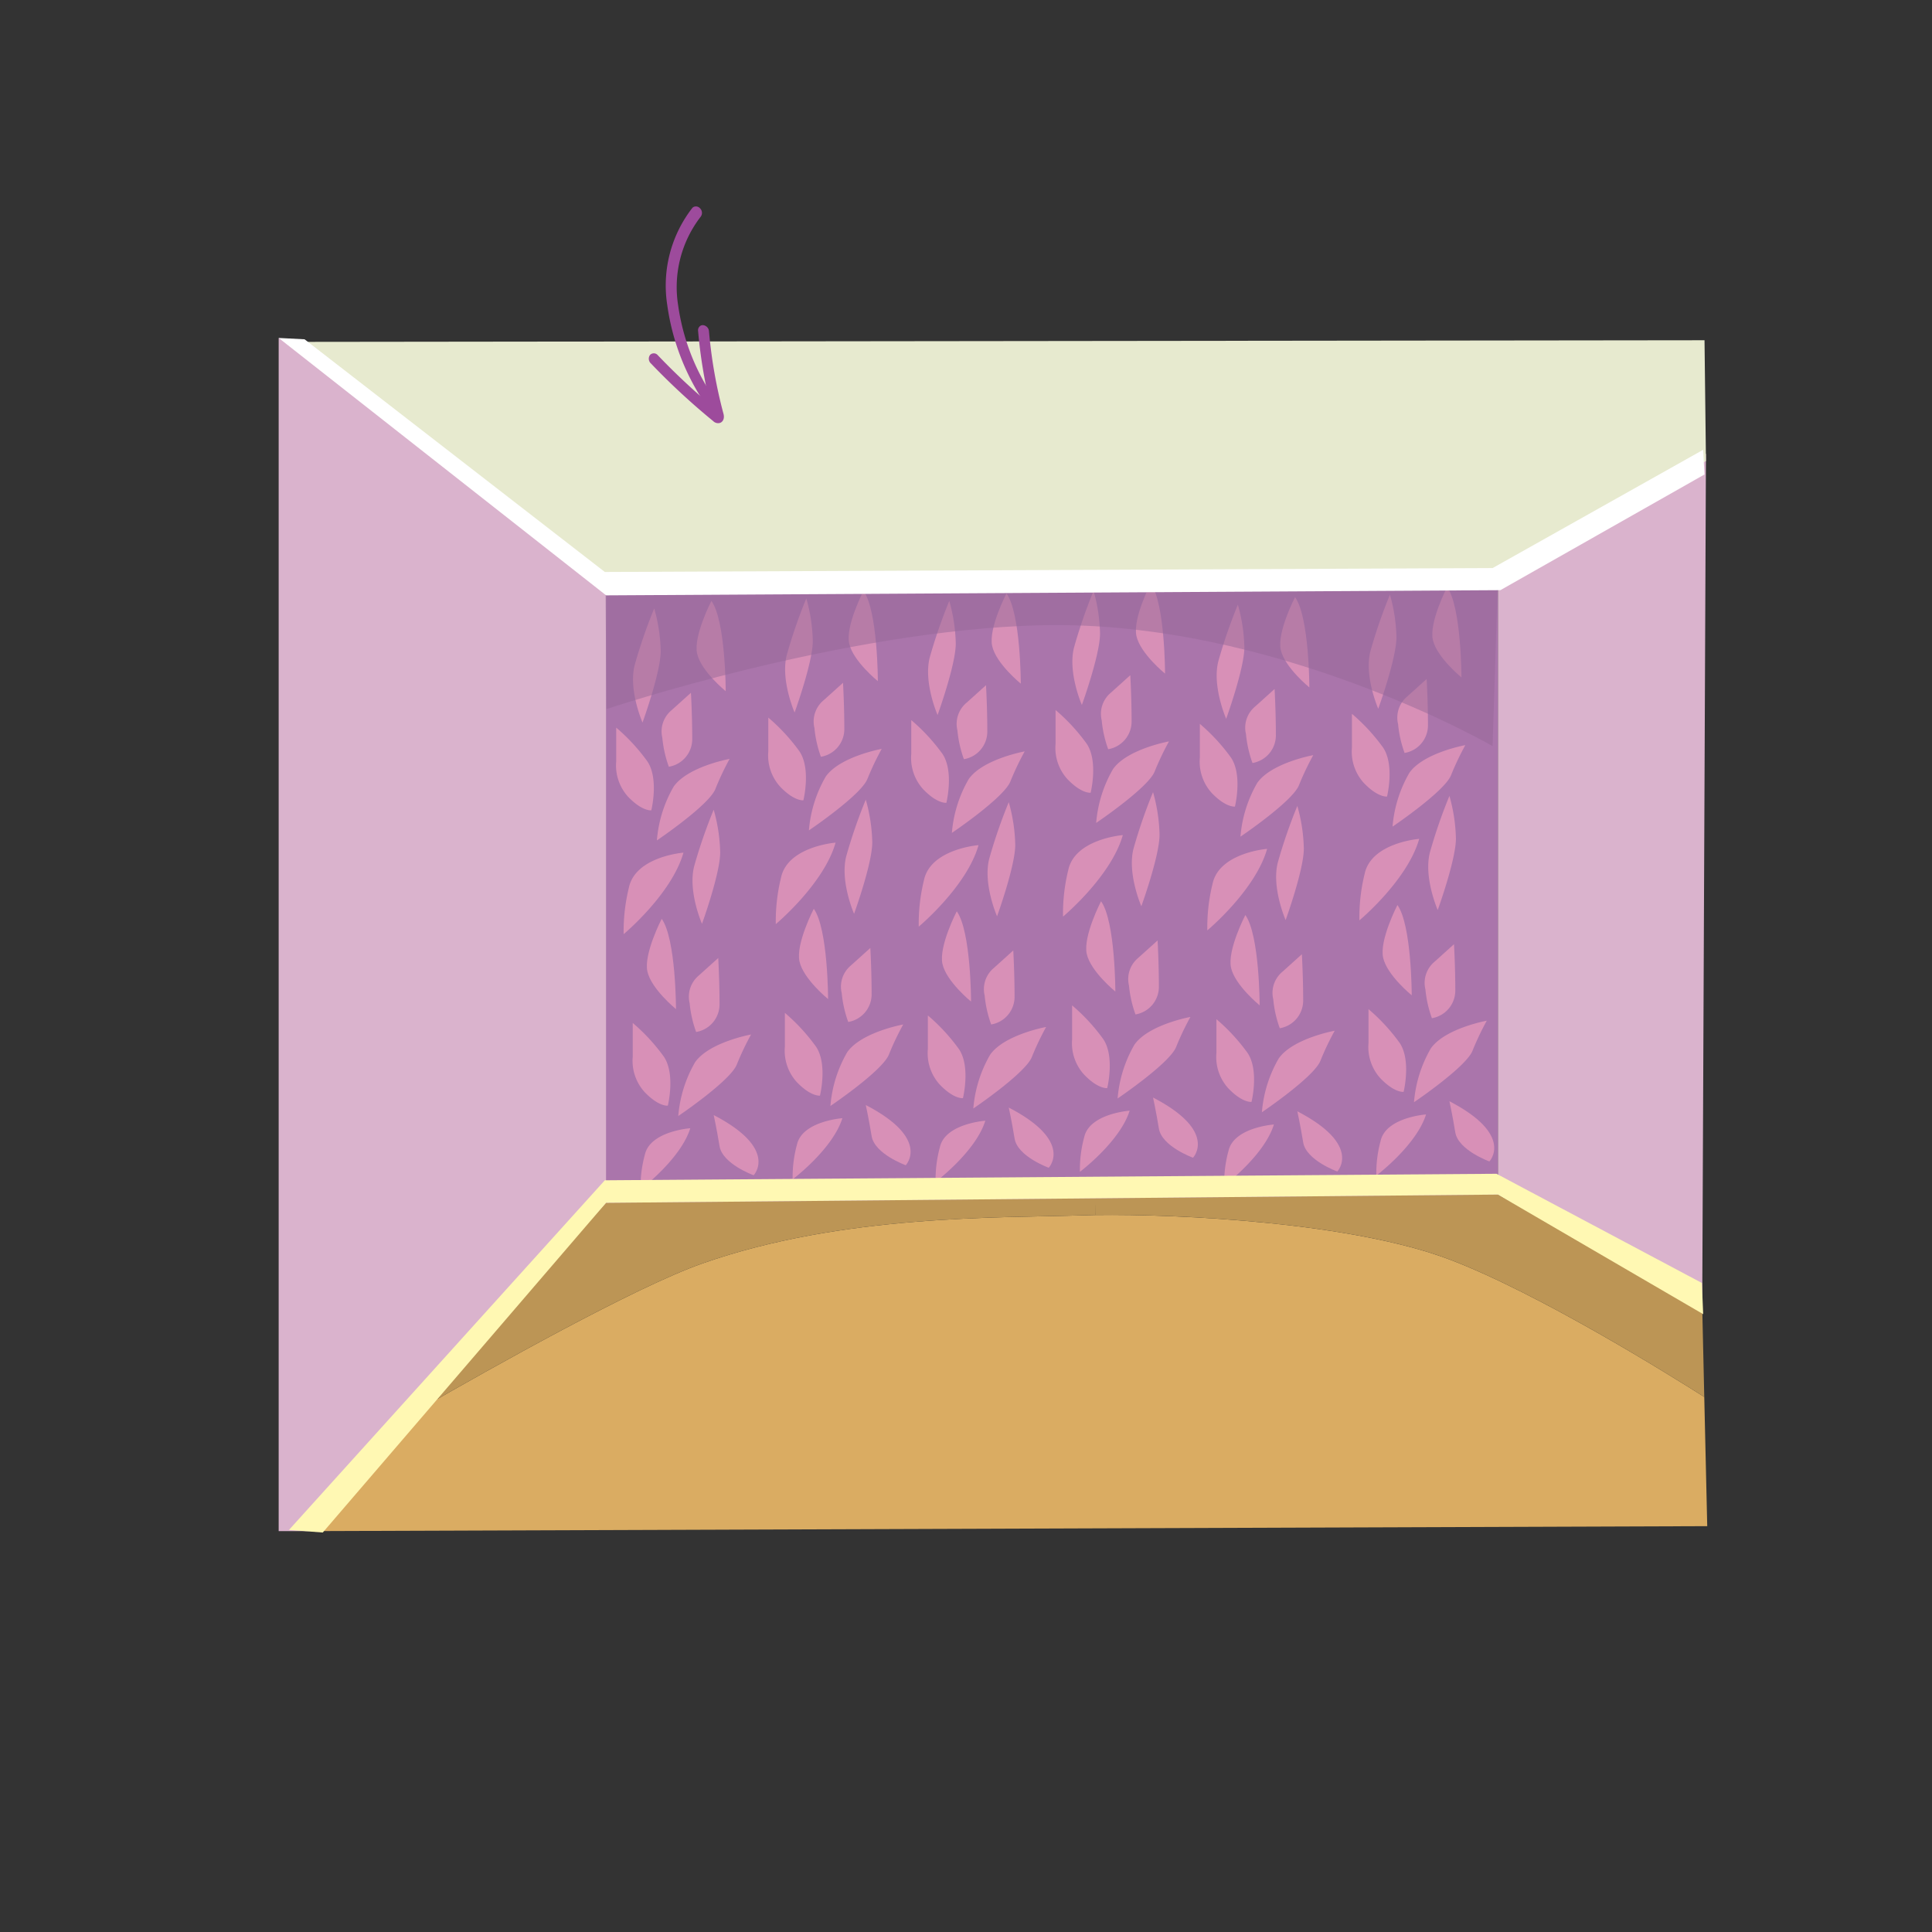 <svg id="word" xmlns="http://www.w3.org/2000/svg" viewBox="0 0 160 160"><rect x="0" y="0" width="160" height="160" fill="#333333" stroke="none"/><defs><style>.cls-1{fill:#dab3cd;}.cls-2{fill:#aa75ab;}.cls-3{fill:#e7eacf;}.cls-4{fill:#daac62;}.cls-5{fill:#bc9555;}.cls-6{fill:#d890b7;}.cls-7{fill:#976899;opacity:0.5;}.cls-8{fill:#fff8b3;}.cls-9{fill:#fff;}.cls-10{fill:#9d4b9c;}</style></defs><polygon class="cls-1" points="23.987 28.443 50.396 48.255 50.305 99.575 25.844 126.801 23.078 126.801 23.078 27.988 23.987 28.443"/><rect class="cls-2" x="50.19" y="47.8" width="73.863" height="51.959"/><polygon class="cls-1" points="141.28 37.581 124.053 47.913 124.053 98.933 140.971 108.269 141.28 37.581"/><polygon class="cls-3" points="23.932 28.314 50.086 48.255 124.053 47.8 141.28 38.178 141.161 28.178 23.932 28.314"/><path class="cls-4" d="M141.14,115.69l.246,10.7L25.845,126.8l9.185-10.256c5.6-3.223,17.529-9.94,23.135-11.91,11.626-4.089,24.756-3.766,31.325-3.979.374-.013.781-.019,1.207-.032,7.1-.1,21.34.639,29.362,3.688C127.525,107.145,138.563,114.05,141.14,115.69Z"/><path class="cls-5" d="M120.059,104.31c-8.022-3.049-22.263-3.792-29.362-3.688l-.012-1.382,33.365-.31,16.922,9.339.168,7.421C138.563,114.05,127.525,107.145,120.059,104.31Z"/><path class="cls-5" d="M50.188,99.614l40.5-.374.012,1.382c-.426.013-.833.019-1.207.032-6.569.213-19.7-.11-31.325,3.979-5.606,1.97-17.536,8.687-23.135,11.91Z"/><path class="cls-6" d="M60.423,62.85s-3.444.623-4.628,2.285A10.554,10.554,0,0,0,54.4,69.6s4.306-2.908,4.844-4.258A22.929,22.929,0,0,1,60.423,62.85Z"/><path class="cls-6" d="M59.105,67.056A42.992,42.992,0,0,0,57.49,71.73c-.538,2.077.646,4.777.646,4.777s1.507-4.154,1.507-5.92A13.913,13.913,0,0,0,59.105,67.056Z"/><path class="cls-6" d="M56.6,70.613s-3.983.312-4.521,2.908a15.075,15.075,0,0,0-.431,3.843S55.633,74.041,56.6,70.613Z"/><path class="cls-6" d="M54.8,76.092S53.292,79,53.615,80.454s2.368,3.116,2.368,3.116S55.983,77.754,54.8,76.092Z"/><path class="cls-6" d="M51.031,63.058A3.853,3.853,0,0,0,52,65.966c1.184,1.246,1.938,1.142,1.938,1.142s.646-2.6-.323-4.05a15.785,15.785,0,0,0-2.584-2.8Z"/><path class="cls-6" d="M55.606,58.825a2.279,2.279,0,0,0-.753,2.285,9.554,9.554,0,0,0,.538,2.389,2.319,2.319,0,0,0,1.937-2.285c0-1.973-.107-3.843-.107-3.843Z"/><path class="cls-6" d="M62.2,85.673s-3.444.623-4.628,2.285a10.57,10.57,0,0,0-1.4,4.466s4.306-2.908,4.844-4.258A23.149,23.149,0,0,1,62.2,85.673Z"/><path class="cls-6" d="M54.18,50.387a42.9,42.9,0,0,0-1.615,4.674c-.538,2.077.646,4.777.646,4.777s1.507-4.154,1.507-5.92A13.913,13.913,0,0,0,54.18,50.387Z"/><path class="cls-6" d="M57.167,93.436s-3.313.234-3.761,2.181a10.24,10.24,0,0,0-.358,2.882S56.361,96.007,57.167,93.436Z"/><path class="cls-6" d="M58.916,49.764s-1.507,2.908-1.184,4.362S60.1,57.242,60.1,57.242,60.1,51.426,58.916,49.764Z"/><path class="cls-6" d="M52.4,87.516a3.848,3.848,0,0,0,.969,2.908c1.184,1.247,1.937,1.143,1.937,1.143s.646-2.6-.323-4.051a15.8,15.8,0,0,0-2.583-2.8Z"/><path class="cls-6" d="M57.867,80.792a2.278,2.278,0,0,0-.754,2.284,9.554,9.554,0,0,0,.538,2.389,2.32,2.32,0,0,0,1.938-2.285c0-1.973-.108-3.842-.108-3.842Z"/><path class="cls-6" d="M59.105,92.346s.242,1.09.484,2.57,2.826,2.415,2.826,2.415S64.514,95.15,59.105,92.346Z"/><path class="cls-6" d="M73.019,62.019s-3.445.623-4.629,2.285a10.57,10.57,0,0,0-1.4,4.466s4.306-2.908,4.844-4.258A23.152,23.152,0,0,1,73.019,62.019Z"/><path class="cls-6" d="M71.7,66.225A42.992,42.992,0,0,0,70.085,70.9c-.538,2.077.646,4.778.646,4.778s1.507-4.155,1.507-5.92A13.916,13.916,0,0,0,71.7,66.225Z"/><path class="cls-6" d="M69.2,69.783s-3.983.311-4.521,2.908a15.067,15.067,0,0,0-.431,3.842S68.228,73.21,69.2,69.783Z"/><path class="cls-6" d="M67.394,75.261s-1.507,2.908-1.184,4.362,2.368,3.116,2.368,3.116S68.578,76.923,67.394,75.261Z"/><path class="cls-6" d="M63.627,62.227a3.849,3.849,0,0,0,.968,2.908c1.184,1.246,1.938,1.142,1.938,1.142s.646-2.6-.323-4.05a15.8,15.8,0,0,0-2.583-2.8Z"/><path class="cls-6" d="M68.2,58a2.279,2.279,0,0,0-.753,2.284,9.554,9.554,0,0,0,.538,2.389,2.32,2.32,0,0,0,1.938-2.285c0-1.973-.108-3.842-.108-3.842Z"/><path class="cls-6" d="M74.8,84.842s-3.445.623-4.629,2.285a10.562,10.562,0,0,0-1.4,4.466s4.305-2.908,4.844-4.258A22.929,22.929,0,0,1,74.8,84.842Z"/><path class="cls-6" d="M66.775,49.556A43.23,43.23,0,0,0,65.16,54.23c-.538,2.077.646,4.777.646,4.777s1.507-4.154,1.507-5.92A13.913,13.913,0,0,0,66.775,49.556Z"/><path class="cls-6" d="M69.762,92.605s-3.313.234-3.76,2.181a10.23,10.23,0,0,0-.359,2.883S68.956,95.176,69.762,92.605Z"/><path class="cls-6" d="M71.512,48.933S70,51.841,70.327,53.3,72.7,56.411,72.7,56.411,72.7,50.6,71.512,48.933Z"/><path class="cls-6" d="M65,86.686a3.853,3.853,0,0,0,.969,2.908c1.184,1.246,1.937,1.142,1.937,1.142s.646-2.6-.323-4.05A15.781,15.781,0,0,0,65,83.881Z"/><path class="cls-6" d="M70.462,79.961a2.279,2.279,0,0,0-.754,2.285,9.573,9.573,0,0,0,.539,2.388,2.319,2.319,0,0,0,1.937-2.285c0-1.973-.107-3.842-.107-3.842Z"/><path class="cls-6" d="M71.7,91.515s.242,1.09.484,2.57S75.01,96.5,75.01,96.5,77.109,94.319,71.7,91.515Z"/><path class="cls-6" d="M84.86,62.227s-3.445.623-4.629,2.285a10.566,10.566,0,0,0-1.4,4.466s4.306-2.908,4.844-4.259A23.078,23.078,0,0,1,84.86,62.227Z"/><path class="cls-6" d="M83.541,66.433a42.992,42.992,0,0,0-1.615,4.674c-.538,2.077.646,4.777.646,4.777s1.507-4.154,1.507-5.92A13.913,13.913,0,0,0,83.541,66.433Z"/><path class="cls-6" d="M81.038,69.99s-3.983.312-4.521,2.908a15.075,15.075,0,0,0-.431,3.843S80.069,73.418,81.038,69.99Z"/><path class="cls-6" d="M79.235,75.469s-1.507,2.908-1.184,4.362,2.368,3.116,2.368,3.116S80.419,77.131,79.235,75.469Z"/><path class="cls-6" d="M75.467,62.435a3.853,3.853,0,0,0,.969,2.908c1.184,1.246,1.938,1.142,1.938,1.142s.646-2.6-.323-4.05a15.809,15.809,0,0,0-2.584-2.8Z"/><path class="cls-6" d="M80.042,58.2a2.28,2.28,0,0,0-.753,2.285,9.554,9.554,0,0,0,.538,2.389,2.321,2.321,0,0,0,1.938-2.285c0-1.973-.108-3.843-.108-3.843Z"/><path class="cls-6" d="M86.636,85.05s-3.445.623-4.629,2.285a10.558,10.558,0,0,0-1.4,4.466s4.3-2.908,4.844-4.259A22.966,22.966,0,0,1,86.636,85.05Z"/><path class="cls-6" d="M78.616,49.764A43.176,43.176,0,0,0,77,54.437c-.538,2.078.646,4.778.646,4.778s1.507-4.154,1.507-5.92A13.9,13.9,0,0,0,78.616,49.764Z"/><path class="cls-6" d="M81.6,92.813s-3.313.234-3.76,2.181a10.225,10.225,0,0,0-.359,2.882S80.8,95.384,81.6,92.813Z"/><path class="cls-6" d="M83.353,49.141s-1.508,2.908-1.185,4.362,2.369,3.115,2.369,3.115S84.537,50.8,83.353,49.141Z"/><path class="cls-6" d="M76.84,86.893a3.852,3.852,0,0,0,.969,2.908c1.184,1.247,1.937,1.143,1.937,1.143s.646-2.6-.323-4.051a15.757,15.757,0,0,0-2.583-2.8Z"/><path class="cls-6" d="M82.3,80.168a2.281,2.281,0,0,0-.754,2.285,9.575,9.575,0,0,0,.539,2.389,2.32,2.32,0,0,0,1.937-2.285c0-1.973-.107-3.843-.107-3.843Z"/><path class="cls-6" d="M83.541,91.723s.242,1.09.484,2.57,2.826,2.415,2.826,2.415S88.95,94.527,83.541,91.723Z"/><path class="cls-6" d="M96.809,61.4s-3.445.623-4.629,2.285a10.57,10.57,0,0,0-1.4,4.466s4.306-2.908,4.844-4.258A23.04,23.04,0,0,1,96.809,61.4Z"/><path class="cls-6" d="M95.49,65.6a42.992,42.992,0,0,0-1.615,4.674c-.538,2.077.646,4.777.646,4.777s1.507-4.154,1.507-5.92A13.913,13.913,0,0,0,95.49,65.6Z"/><path class="cls-6" d="M92.987,69.159s-3.983.312-4.521,2.908a15.075,15.075,0,0,0-.431,3.843S92.018,72.587,92.987,69.159Z"/><path class="cls-6" d="M91.184,74.638S89.677,77.546,90,79s2.368,3.116,2.368,3.116S92.368,76.3,91.184,74.638Z"/><path class="cls-6" d="M87.417,61.6a3.85,3.85,0,0,0,.968,2.908c1.184,1.246,1.938,1.142,1.938,1.142s.646-2.6-.323-4.05a15.8,15.8,0,0,0-2.583-2.8Z"/><path class="cls-6" d="M91.991,57.371a2.281,2.281,0,0,0-.753,2.285,9.554,9.554,0,0,0,.538,2.389,2.32,2.32,0,0,0,1.938-2.285c0-1.973-.108-3.843-.108-3.843Z"/><path class="cls-6" d="M98.585,84.219s-3.445.623-4.629,2.285a10.562,10.562,0,0,0-1.4,4.466s4.3-2.908,4.844-4.259A22.966,22.966,0,0,1,98.585,84.219Z"/><path class="cls-6" d="M90.565,48.933a43.142,43.142,0,0,0-1.615,4.674c-.538,2.077.646,4.777.646,4.777S91.1,54.23,91.1,52.464A13.913,13.913,0,0,0,90.565,48.933Z"/><path class="cls-6" d="M93.552,91.982s-3.313.234-3.76,2.181a10.225,10.225,0,0,0-.359,2.882S92.746,94.553,93.552,91.982Z"/><path class="cls-6" d="M95.3,48.31s-1.508,2.908-1.185,4.362,2.369,3.116,2.369,3.116S96.486,49.972,95.3,48.31Z"/><path class="cls-6" d="M88.789,86.062a3.852,3.852,0,0,0,.969,2.908c1.184,1.247,1.937,1.143,1.937,1.143s.646-2.6-.323-4.051a15.757,15.757,0,0,0-2.583-2.8Z"/><path class="cls-6" d="M94.252,79.338a2.278,2.278,0,0,0-.754,2.284,9.575,9.575,0,0,0,.539,2.389,2.319,2.319,0,0,0,1.937-2.285c0-1.973-.107-3.842-.107-3.842Z"/><path class="cls-6" d="M95.49,90.892s.242,1.09.484,2.57S98.8,95.877,98.8,95.877,100.9,93.7,95.49,90.892Z"/><path class="cls-6" d="M108.758,62.538s-3.445.624-4.629,2.285a10.562,10.562,0,0,0-1.4,4.466s4.306-2.908,4.844-4.258A23.04,23.04,0,0,1,108.758,62.538Z"/><path class="cls-6" d="M107.439,66.745a43.034,43.034,0,0,0-1.614,4.673c-.539,2.077.646,4.778.646,4.778s1.507-4.155,1.507-5.92A13.88,13.88,0,0,0,107.439,66.745Z"/><path class="cls-6" d="M104.937,70.3s-3.983.311-4.522,2.908a15.03,15.03,0,0,0-.43,3.843S103.968,73.729,104.937,70.3Z"/><path class="cls-6" d="M103.134,75.78s-1.508,2.908-1.185,4.362,2.369,3.116,2.369,3.116S104.318,77.442,103.134,75.78Z"/><path class="cls-6" d="M99.366,62.746a3.852,3.852,0,0,0,.969,2.908c1.184,1.246,1.937,1.143,1.937,1.143s.646-2.6-.323-4.051a15.757,15.757,0,0,0-2.583-2.8Z"/><path class="cls-6" d="M103.941,58.514a2.279,2.279,0,0,0-.754,2.285,9.575,9.575,0,0,0,.539,2.389,2.32,2.32,0,0,0,1.937-2.285c0-1.974-.107-3.843-.107-3.843Z"/><path class="cls-6" d="M110.534,85.361s-3.445.623-4.629,2.285a10.562,10.562,0,0,0-1.4,4.466s4.306-2.908,4.844-4.258A23.04,23.04,0,0,1,110.534,85.361Z"/><path class="cls-6" d="M102.515,50.075a42.992,42.992,0,0,0-1.615,4.674c-.538,2.077.646,4.778.646,4.778s1.507-4.155,1.507-5.92A13.916,13.916,0,0,0,102.515,50.075Z"/><path class="cls-6" d="M105.5,93.125s-3.313.233-3.761,2.181a10.188,10.188,0,0,0-.358,2.882S104.7,95.7,105.5,93.125Z"/><path class="cls-6" d="M107.251,49.452s-1.507,2.908-1.184,4.362,2.368,3.116,2.368,3.116S108.435,51.114,107.251,49.452Z"/><path class="cls-6" d="M100.738,87.205a3.852,3.852,0,0,0,.969,2.908c1.184,1.246,1.938,1.142,1.938,1.142s.646-2.6-.323-4.05a15.785,15.785,0,0,0-2.584-2.8Z"/><path class="cls-6" d="M106.2,80.48a2.28,2.28,0,0,0-.753,2.285,9.554,9.554,0,0,0,.538,2.389,2.321,2.321,0,0,0,1.938-2.285c0-1.974-.108-3.843-.108-3.843Z"/><path class="cls-6" d="M107.439,92.034s.243,1.091.485,2.571,2.825,2.414,2.825,2.414S112.849,94.838,107.439,92.034Z"/><path class="cls-6" d="M121.353,61.708s-3.444.623-4.628,2.284a10.554,10.554,0,0,0-1.4,4.466s4.306-2.908,4.844-4.258A22.966,22.966,0,0,1,121.353,61.708Z"/><path class="cls-6" d="M120.035,65.914a42.938,42.938,0,0,0-1.615,4.673c-.538,2.078.646,4.778.646,4.778s1.507-4.154,1.507-5.92A13.9,13.9,0,0,0,120.035,65.914Z"/><path class="cls-6" d="M117.532,69.471s-3.983.312-4.521,2.908a15.072,15.072,0,0,0-.431,3.843S116.563,72.9,117.532,69.471Z"/><path class="cls-6" d="M115.729,74.95s-1.507,2.908-1.184,4.362,2.368,3.115,2.368,3.115S116.913,76.611,115.729,74.95Z"/><path class="cls-6" d="M111.961,61.915a3.852,3.852,0,0,0,.969,2.908c1.184,1.247,1.938,1.143,1.938,1.143s.645-2.6-.323-4.051a15.785,15.785,0,0,0-2.584-2.8Z"/><path class="cls-6" d="M116.536,57.683a2.278,2.278,0,0,0-.753,2.285,9.554,9.554,0,0,0,.538,2.389,2.32,2.32,0,0,0,1.937-2.285c0-1.974-.107-3.843-.107-3.843Z"/><path class="cls-6" d="M123.129,84.53s-3.444.624-4.628,2.285a10.57,10.57,0,0,0-1.4,4.466s4.306-2.908,4.844-4.258A23.262,23.262,0,0,1,123.129,84.53Z"/><path class="cls-6" d="M115.11,49.245a42.938,42.938,0,0,0-1.615,4.673c-.538,2.077.646,4.778.646,4.778s1.507-4.155,1.507-5.92A13.9,13.9,0,0,0,115.11,49.245Z"/><path class="cls-6" d="M118.1,92.294s-3.313.234-3.761,2.181a10.238,10.238,0,0,0-.358,2.882S117.291,94.864,118.1,92.294Z"/><path class="cls-6" d="M119.846,48.621s-1.507,2.908-1.184,4.362S121.03,56.1,121.03,56.1,121.03,50.283,119.846,48.621Z"/><path class="cls-6" d="M113.334,86.374a3.849,3.849,0,0,0,.968,2.908c1.185,1.246,1.938,1.142,1.938,1.142s.646-2.6-.323-4.05a15.8,15.8,0,0,0-2.583-2.8Z"/><path class="cls-6" d="M118.8,79.649a2.279,2.279,0,0,0-.754,2.285,9.554,9.554,0,0,0,.538,2.389,2.321,2.321,0,0,0,1.938-2.285c0-1.973-.108-3.843-.108-3.843Z"/><path class="cls-6" d="M120.035,91.2s.242,1.091.484,2.571,2.826,2.415,2.826,2.415S125.444,94.008,120.035,91.2Z"/><path class="cls-7" d="M50.224,58.724s19.459-6.531,35.927-6.943c19.376-.484,37.46,10.011,37.46,10.011l.442-13.992-73.91.509Z"/><polygon class="cls-8" points="23.932 126.702 50.089 97.746 123.934 97.207 140.942 106.25 141.05 108.833 124.05 98.93 50.188 99.614 26.73 126.917 23.932 126.702"/><polygon class="cls-9" points="25.223 28.099 50.089 47.368 123.611 47.045 141.05 37.249 141.157 39.294 124.257 48.875 50.197 49.305 23.078 27.988 25.223 28.099"/><path class="cls-10" d="M57.44,17.14a.447.447,0,0,1,.531.11.526.526,0,0,1,.059.694,9.54,9.54,0,0,0-1.875,7.3,18.212,18.212,0,0,0,3.027,7.8.492.492,0,0,1-.08.673.454.454,0,0,1-.636-.172,19.361,19.361,0,0,1-3.21-8.306,10.469,10.469,0,0,1,2.077-8.015A.38.38,0,0,1,57.44,17.14Z"/><path class="cls-10" d="M58.021,26.973a.374.374,0,0,1,.2-.046.547.547,0,0,1,.494.507,39.871,39.871,0,0,0,1.2,6.832c.111.416-.064.678-.285.756a.569.569,0,0,1-.567-.149,57.393,57.393,0,0,1-5.172-4.789.525.525,0,0,1-.053-.694.429.429,0,0,1,.639.029A56.522,56.522,0,0,0,58.812,33.5a40.956,40.956,0,0,1-1-6.1A.435.435,0,0,1,58.021,26.973Z"/></svg>